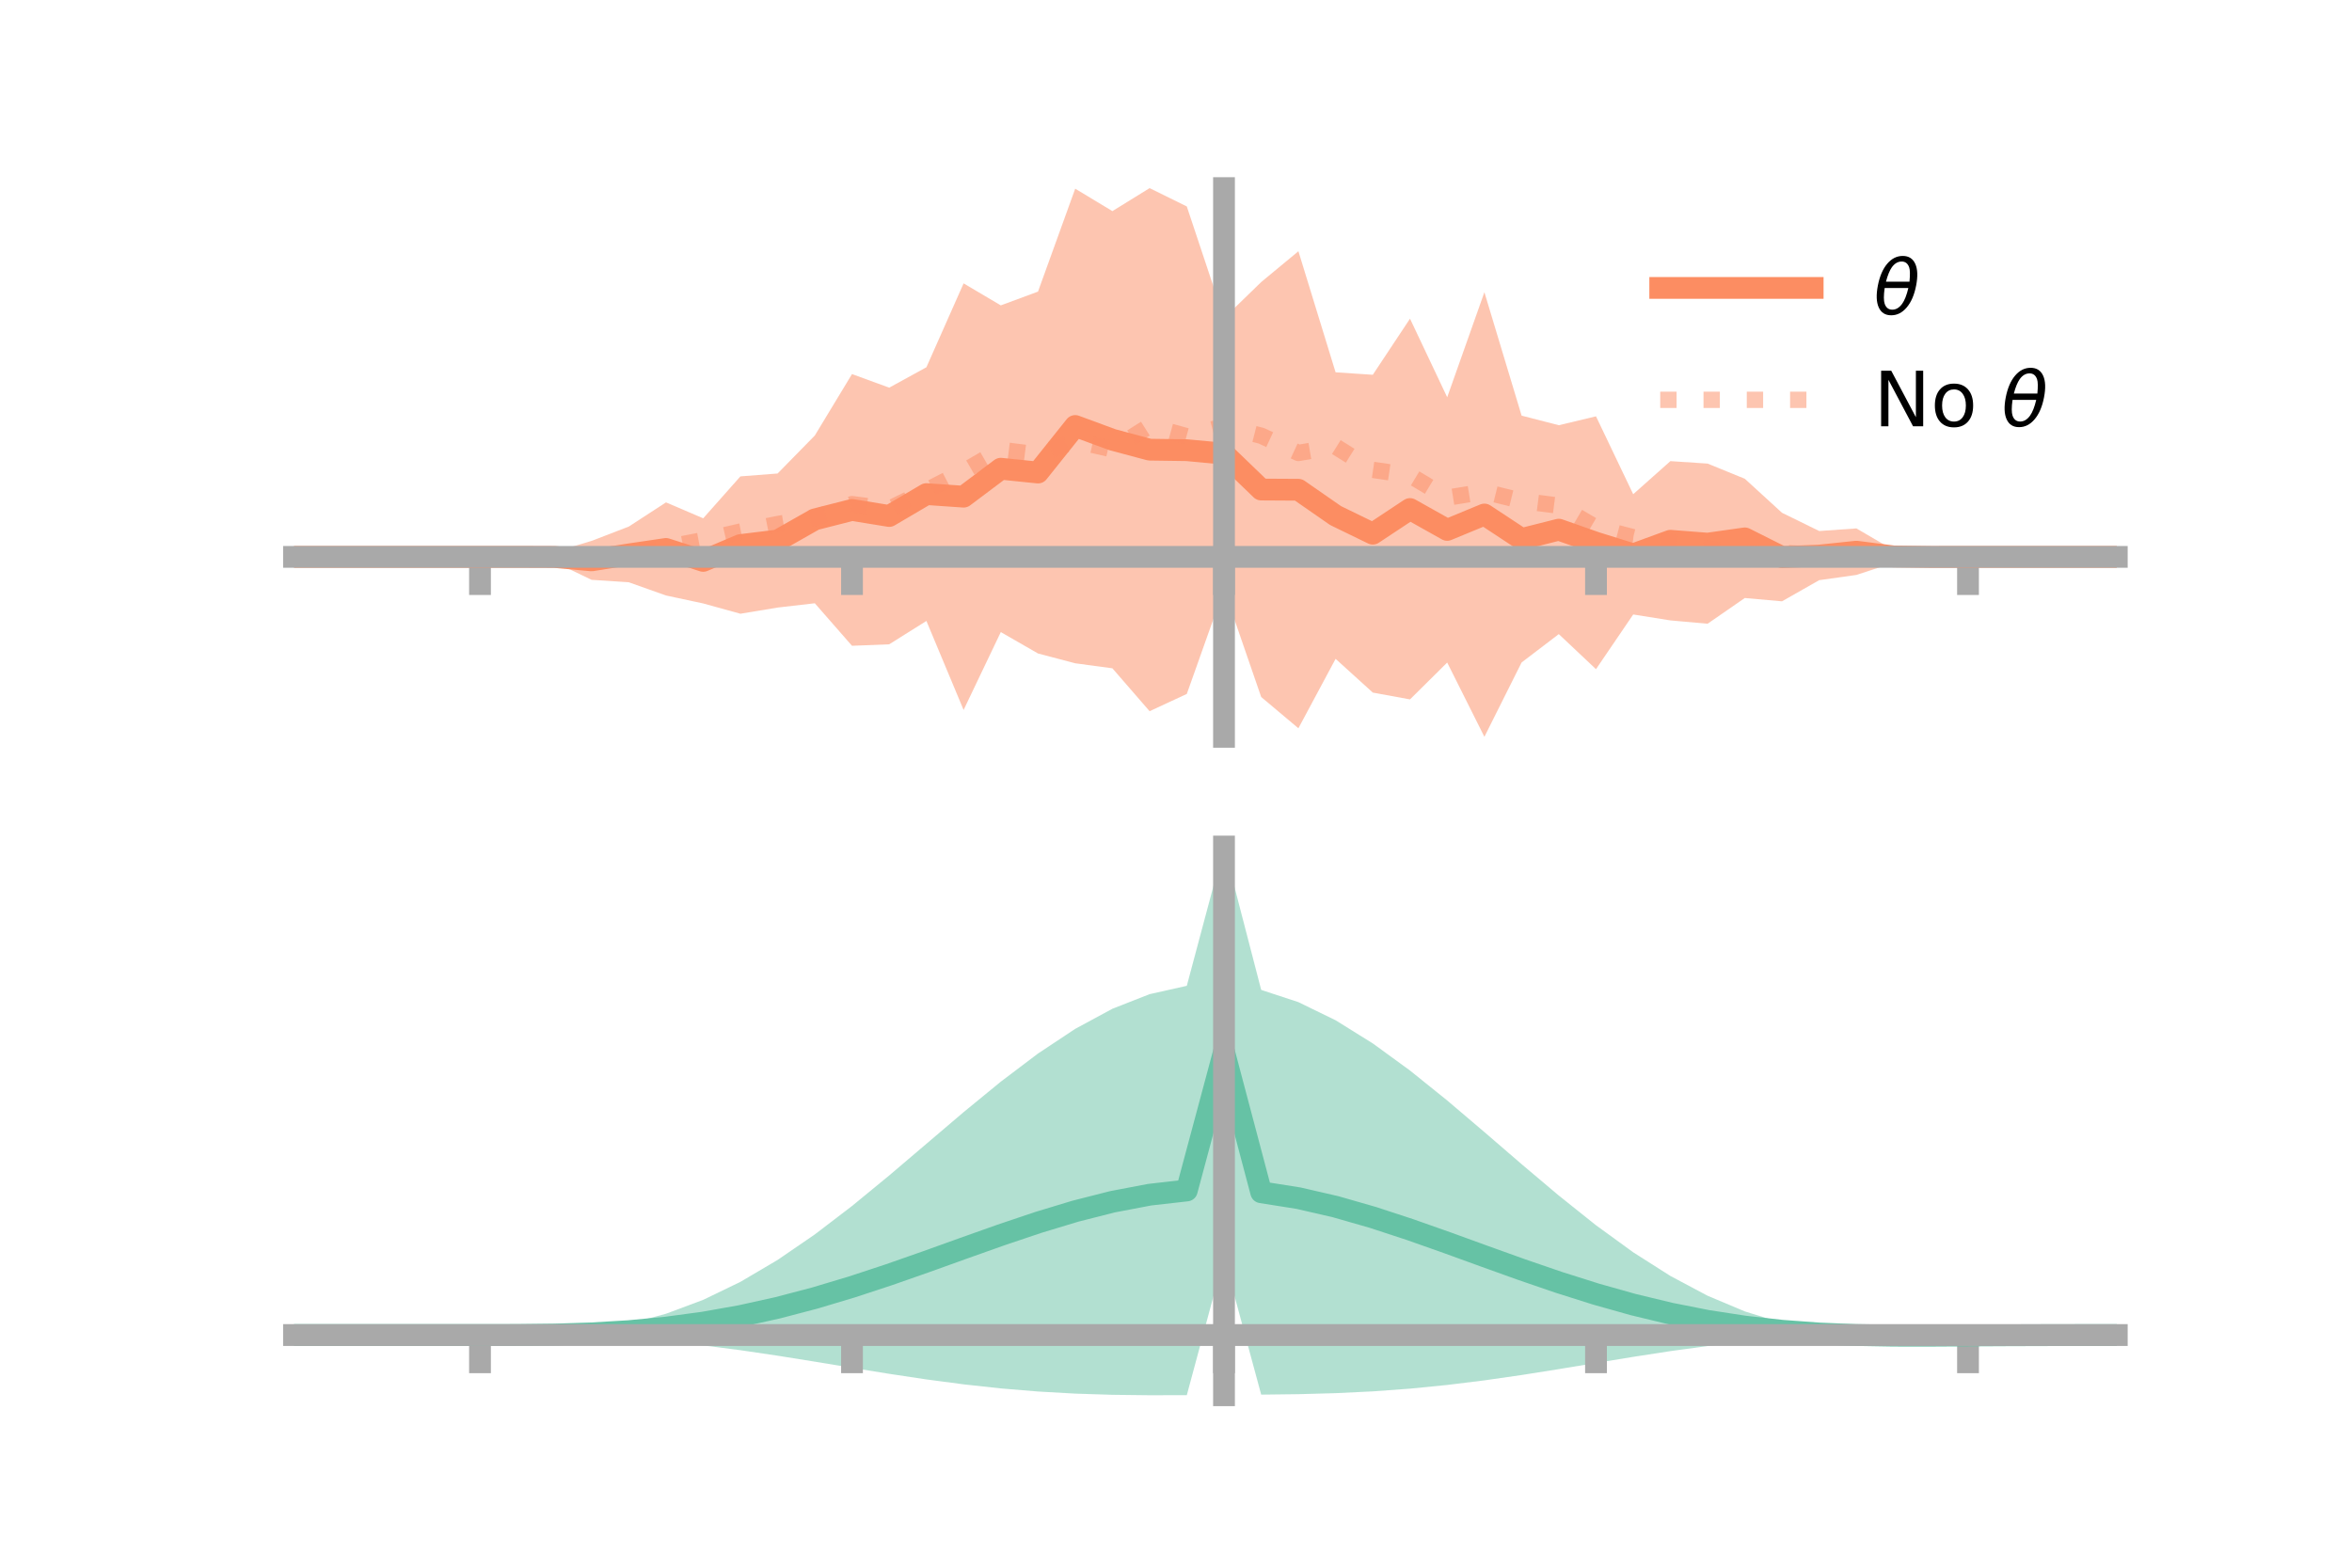 <?xml version="1.0" encoding="utf-8" standalone="no"?>
<!DOCTYPE svg PUBLIC "-//W3C//DTD SVG 1.1//EN"
  "http://www.w3.org/Graphics/SVG/1.1/DTD/svg11.dtd">
<!-- Created with matplotlib (https://matplotlib.org/) -->
<svg height="144pt" version="1.1" viewBox="0 0 216 144" width="216pt" xmlns="http://www.w3.org/2000/svg" xmlns:xlink="http://www.w3.org/1999/xlink">
 <defs>
  <style type="text/css">*{stroke-linecap:butt;stroke-linejoin:round;}</style>
 </defs>
 <g id="figure_1">
  <g id="patch_1">
   <path d="M 0 144 
L 216 144 
L 216 0 
L 0 0 
z
" style="fill:none;"/>
  </g>
  <g id="axes_1">
   <g id="patch_2">
    <path d="M 27 67.68 
L 194.4 67.68 
L 194.4 17.28 
L 27 17.28 
z
" style="fill:none;"/>
   </g>
   <g id="PolyCollection_1">
    <path clip-path="url(#p5a81279a23)" d="M 27 51.153 
L 27 51.153 
L 30.416 51.153 
L 33.833 51.153 
L 37.249 51.153 
L 40.665 51.153 
L 44.082 51.153 
L 47.498 51.125 
L 50.914 50.71 
L 54.331 49.683 
L 57.747 48.368 
L 61.163 46.146 
L 64.58 47.609 
L 67.996 43.758 
L 71.412 43.493 
L 74.829 40.006 
L 78.245 34.361 
L 81.661 35.609 
L 85.078 33.735 
L 88.494 26.03 
L 91.91 28.05 
L 95.327 26.786 
L 98.743 17.332 
L 102.159 19.392 
L 105.576 17.28 
L 108.992 18.963 
L 112.408 29.227 
L 115.824 25.909 
L 119.241 23.077 
L 122.657 34.199 
L 126.073 34.425 
L 129.49 29.272 
L 132.906 36.489 
L 136.322 26.841 
L 139.739 38.178 
L 143.155 39.059 
L 146.571 38.242 
L 149.988 45.396 
L 153.404 42.357 
L 156.82 42.583 
L 160.237 43.977 
L 163.653 47.101 
L 167.069 48.777 
L 170.486 48.538 
L 173.902 50.534 
L 177.318 51.137 
L 180.735 51.153 
L 184.151 51.153 
L 187.567 51.153 
L 190.984 51.153 
L 194.4 51.153 
L 194.4 51.153 
L 194.4 51.153 
L 190.984 51.153 
L 187.567 51.153 
L 184.151 51.153 
L 180.735 51.153 
L 177.318 51.176 
L 173.902 51.687 
L 170.486 52.811 
L 167.069 53.291 
L 163.653 55.235 
L 160.237 54.93 
L 156.82 57.293 
L 153.404 56.987 
L 149.988 56.443 
L 146.571 61.467 
L 143.155 58.246 
L 139.739 60.851 
L 136.322 67.68 
L 132.906 60.858 
L 129.49 64.243 
L 126.073 63.617 
L 122.657 60.518 
L 119.241 66.895 
L 115.824 64.023 
L 112.408 54.121 
L 108.992 63.741 
L 105.576 65.328 
L 102.159 61.388 
L 98.743 60.926 
L 95.327 60.025 
L 91.91 58.06 
L 88.494 65.213 
L 85.078 57.037 
L 81.661 59.183 
L 78.245 59.319 
L 74.829 55.413 
L 71.412 55.808 
L 67.996 56.375 
L 64.58 55.43 
L 61.163 54.698 
L 57.747 53.485 
L 54.331 53.261 
L 50.914 51.615 
L 47.498 51.174 
L 44.082 51.153 
L 40.665 51.153 
L 37.249 51.153 
L 33.833 51.153 
L 30.416 51.153 
L 27 51.153 
z
" style="fill:#fc8d62;fill-opacity:0.5;"/>
   </g>
   <g id="matplotlib.axis_1">
    <g id="xtick_1">
     <g id="line2d_1">
      <defs>
       <path d="M 0 0 
L 0 3.5 
" id="m07b93f5039" style="stroke:#a9a9a9;stroke-width:2;"/>
      </defs>
      <g>
       <use style="fill:#a9a9a9;stroke:#a9a9a9;stroke-width:2;" x="44.082" xlink:href="#m07b93f5039" y="51.153"/>
      </g>
     </g>
    </g>
    <g id="xtick_2">
     <g id="line2d_2">
      <g>
       <use style="fill:#a9a9a9;stroke:#a9a9a9;stroke-width:2;" x="78.245" xlink:href="#m07b93f5039" y="51.153"/>
      </g>
     </g>
    </g>
    <g id="xtick_3">
     <g id="line2d_3">
      <g>
       <use style="fill:#a9a9a9;stroke:#a9a9a9;stroke-width:2;" x="112.408" xlink:href="#m07b93f5039" y="51.153"/>
      </g>
     </g>
    </g>
    <g id="xtick_4">
     <g id="line2d_4">
      <g>
       <use style="fill:#a9a9a9;stroke:#a9a9a9;stroke-width:2;" x="146.571" xlink:href="#m07b93f5039" y="51.153"/>
      </g>
     </g>
    </g>
    <g id="xtick_5">
     <g id="line2d_5">
      <g>
       <use style="fill:#a9a9a9;stroke:#a9a9a9;stroke-width:2;" x="180.735" xlink:href="#m07b93f5039" y="51.153"/>
      </g>
     </g>
    </g>
   </g>
   <g id="matplotlib.axis_2"/>
   <g id="line2d_6">
    <path clip-path="url(#p5a81279a23)" d="M 27 51.153 
L 30.416 51.153 
L 33.833 51.153 
L 37.249 51.153 
L 40.665 51.153 
L 44.082 51.153 
L 47.498 51.15 
L 50.914 51.162 
L 54.331 51.472 
L 57.747 50.926 
L 61.163 50.422 
L 64.58 51.52 
L 67.996 50.067 
L 71.412 49.65 
L 74.829 47.71 
L 78.245 46.84 
L 81.661 47.396 
L 85.078 45.386 
L 88.494 45.622 
L 91.91 43.055 
L 95.327 43.405 
L 98.743 39.129 
L 102.159 40.39 
L 105.576 41.304 
L 108.992 41.352 
L 112.408 41.674 
L 115.824 44.966 
L 119.241 44.986 
L 122.657 47.359 
L 126.073 49.021 
L 129.49 46.757 
L 132.906 48.674 
L 136.322 47.261 
L 139.739 49.514 
L 143.155 48.652 
L 146.571 49.854 
L 149.988 50.92 
L 153.404 49.672 
L 156.82 49.938 
L 160.237 49.453 
L 163.653 51.168 
L 167.069 51.034 
L 170.486 50.674 
L 173.902 51.11 
L 177.318 51.156 
L 180.735 51.153 
L 184.151 51.153 
L 187.567 51.153 
L 190.984 51.153 
L 194.4 51.153 
" style="fill:none;stroke:#fc8d62;stroke-linecap:square;stroke-width:2;"/>
   </g>
   <g id="line2d_7">
    <path clip-path="url(#p5a81279a23)" d="M 27 51.153 
L 30.416 51.153 
L 33.833 51.153 
L 37.249 51.153 
L 40.665 51.153 
L 44.082 51.153 
L 47.498 51.163 
L 50.914 51.06 
L 54.331 51.043 
L 57.747 50.835 
L 61.163 50.274 
L 64.58 49.617 
L 67.996 48.828 
L 71.412 48.141 
L 74.829 47.566 
L 78.245 46.307 
L 81.661 46.743 
L 85.078 45.053 
L 88.494 43.298 
L 91.91 41.318 
L 95.327 41.749 
L 98.743 40.499 
L 102.159 41.278 
L 105.576 39.129 
L 108.992 40.07 
L 112.408 39.15 
L 115.824 40.023 
L 119.241 41.606 
L 122.657 41.024 
L 126.073 43.158 
L 129.49 43.661 
L 132.906 45.715 
L 136.322 45.161 
L 139.739 46.008 
L 143.155 46.447 
L 146.571 48.453 
L 149.988 49.348 
L 153.404 49.774 
L 156.82 50.377 
L 160.237 50.955 
L 163.653 50.781 
L 167.069 50.947 
L 170.486 51.119 
L 173.902 51.222 
L 177.318 51.141 
L 180.735 51.153 
L 184.151 51.153 
L 187.567 51.153 
L 190.984 51.153 
L 194.4 51.153 
" style="fill:none;stroke:#fc8d62;stroke-dasharray:1.5,2.475;stroke-dashoffset:0;stroke-opacity:0.5;stroke-width:1.5;"/>
   </g>
   <g id="patch_3">
    <path d="M 112.408 67.68 
L 112.408 17.28 
" style="fill:none;stroke:#a9a9a9;stroke-linecap:square;stroke-linejoin:miter;stroke-width:2;"/>
   </g>
   <g id="patch_4">
    <path d="M 194.4 67.68 
L 194.4 17.28 
" style="fill:none;"/>
   </g>
   <g id="patch_5">
    <path d="M 27 51.153 
L 194.4 51.153 
" style="fill:none;stroke:#a9a9a9;stroke-linecap:square;stroke-linejoin:miter;stroke-width:2;"/>
   </g>
   <g id="patch_6">
    <path d="M 27 17.28 
L 194.4 17.28 
" style="fill:none;"/>
   </g>
   <g id="legend_1">
    <g id="line2d_8">
     <path d="M 152.47 26.449 
L 166.47 26.449 
" style="fill:none;stroke:#fc8d62;stroke-linecap:square;stroke-width:2;"/>
    </g>
    <g id="line2d_9"/>
    <g id="text_1">
     <!-- $\theta$ -->
     <g transform="translate(172.07 28.899)scale(0.07 -0.07)">
      <defs>
       <path d="M 45.516 34.672 
L 14.453 34.672 
Q 12.359 20.062 14.5 13.875 
Q 17.188 6.25 24.469 6.25 
Q 31.781 6.25 37.359 13.922 
Q 42.234 20.656 45.516 34.672 
z
M 47.016 42.969 
Q 48.344 56.844 46.625 61.719 
Q 43.953 69.438 36.766 69.438 
Q 29.297 69.438 23.828 61.812 
Q 19.531 55.672 16.156 42.969 
z
M 38.188 76.766 
Q 49.906 76.766 54.594 66.406 
Q 59.281 56.109 55.719 37.844 
Q 52.203 19.625 43.453 9.281 
Q 34.766 -1.125 23.047 -1.125 
Q 11.281 -1.125 6.641 9.281 
Q 2 19.625 5.516 37.844 
Q 9.078 56.109 17.719 66.406 
Q 26.422 76.766 38.188 76.766 
z
" id="DejaVuSans-Oblique-952"/>
      </defs>
      <use transform="translate(0 0.234)" xlink:href="#DejaVuSans-Oblique-952"/>
     </g>
    </g>
    <g id="line2d_10">
     <path d="M 152.47 36.724 
L 166.47 36.724 
" style="fill:none;stroke:#fc8d62;stroke-dasharray:1.5,2.475;stroke-dashoffset:0;stroke-opacity:0.5;stroke-width:1.5;"/>
    </g>
    <g id="line2d_11"/>
    <g id="text_2">
     <!-- No $\theta$ -->
     <g transform="translate(172.07 39.174)scale(0.07 -0.07)">
      <defs>
       <path d="M 9.812 72.906 
L 23.094 72.906 
L 55.422 11.922 
L 55.422 72.906 
L 64.984 72.906 
L 64.984 0 
L 51.703 0 
L 19.391 60.984 
L 19.391 0 
L 9.812 0 
z
" id="DejaVuSans-78"/>
       <path d="M 30.609 48.391 
Q 23.391 48.391 19.188 42.75 
Q 14.984 37.109 14.984 27.297 
Q 14.984 17.484 19.156 11.844 
Q 23.344 6.203 30.609 6.203 
Q 37.797 6.203 41.984 11.859 
Q 46.188 17.531 46.188 27.297 
Q 46.188 37.016 41.984 42.703 
Q 37.797 48.391 30.609 48.391 
z
M 30.609 56 
Q 42.328 56 49.016 48.375 
Q 55.719 40.766 55.719 27.297 
Q 55.719 13.875 49.016 6.219 
Q 42.328 -1.422 30.609 -1.422 
Q 18.844 -1.422 12.172 6.219 
Q 5.516 13.875 5.516 27.297 
Q 5.516 40.766 12.172 48.375 
Q 18.844 56 30.609 56 
z
" id="DejaVuSans-111"/>
       <path id="DejaVuSans-32"/>
      </defs>
      <use transform="translate(0 0.234)" xlink:href="#DejaVuSans-78"/>
      <use transform="translate(74.805 0.234)" xlink:href="#DejaVuSans-111"/>
      <use transform="translate(135.986 0.234)" xlink:href="#DejaVuSans-32"/>
      <use transform="translate(167.773 0.234)" xlink:href="#DejaVuSans-Oblique-952"/>
     </g>
    </g>
   </g>
  </g>
  <g id="axes_2">
   <g id="patch_7">
    <path d="M 27 128.16 
L 194.4 128.16 
L 194.4 77.76 
L 27 77.76 
z
" style="fill:none;"/>
   </g>
   <g id="PolyCollection_2">
    <path clip-path="url(#p48cda27e4f)" d="M 27 122.635 
L 27 122.628 
L 30.416 122.63 
L 33.833 122.63 
L 37.249 122.631 
L 40.665 122.631 
L 44.082 122.631 
L 47.498 122.612 
L 50.914 122.49 
L 54.331 122.174 
L 57.747 121.588 
L 61.163 120.674 
L 64.58 119.398 
L 67.996 117.746 
L 71.412 115.731 
L 74.829 113.389 
L 78.245 110.777 
L 81.661 107.972 
L 85.078 105.065 
L 88.494 102.157 
L 91.91 99.357 
L 95.327 96.772 
L 98.743 94.507 
L 102.159 92.66 
L 105.576 91.319 
L 108.992 90.553 
L 112.408 77.76 
L 115.824 90.928 
L 119.241 92.051 
L 122.657 93.717 
L 126.073 95.843 
L 129.49 98.333 
L 132.906 101.084 
L 136.322 103.987 
L 139.739 106.933 
L 143.155 109.818 
L 146.571 112.545 
L 149.988 115.03 
L 153.404 117.204 
L 156.82 119.021 
L 160.237 120.459 
L 163.653 121.518 
L 167.069 122.212 
L 170.486 122.516 
L 173.902 122.53 
L 177.318 122.542 
L 180.735 122.569 
L 184.151 122.592 
L 187.567 122.608 
L 190.984 122.618 
L 194.4 122.625 
L 194.4 122.641 
L 194.4 122.641 
L 190.984 122.654 
L 187.567 122.677 
L 184.151 122.714 
L 180.735 122.771 
L 177.318 122.838 
L 173.902 122.844 
L 170.486 122.742 
L 167.069 122.764 
L 163.653 122.955 
L 160.237 123.251 
L 156.82 123.64 
L 153.404 124.107 
L 149.988 124.634 
L 146.571 125.195 
L 143.155 125.761 
L 139.739 126.303 
L 136.322 126.794 
L 132.906 127.216 
L 129.49 127.554 
L 126.073 127.804 
L 122.657 127.969 
L 119.241 128.062 
L 115.824 128.104 
L 112.408 115.47 
L 108.992 128.152 
L 105.576 128.16 
L 102.159 128.12 
L 98.743 128.011 
L 95.327 127.817 
L 91.91 127.533 
L 88.494 127.159 
L 85.078 126.707 
L 81.661 126.193 
L 78.245 125.64 
L 74.829 125.075 
L 71.412 124.527 
L 67.996 124.022 
L 64.58 123.583 
L 61.163 123.225 
L 57.747 122.956 
L 54.331 122.777 
L 50.914 122.677 
L 47.498 122.637 
L 44.082 122.631 
L 40.665 122.631 
L 37.249 122.631 
L 33.833 122.631 
L 30.416 122.632 
L 27 122.635 
z
" style="fill:#66c2a5;fill-opacity:0.5;"/>
   </g>
   <g id="matplotlib.axis_3">
    <g id="xtick_6">
     <g id="line2d_12">
      <g>
       <use style="fill:#a9a9a9;stroke:#a9a9a9;stroke-width:2;" x="44.082" xlink:href="#m07b93f5039" y="122.631"/>
      </g>
     </g>
    </g>
    <g id="xtick_7">
     <g id="line2d_13">
      <g>
       <use style="fill:#a9a9a9;stroke:#a9a9a9;stroke-width:2;" x="78.245" xlink:href="#m07b93f5039" y="122.631"/>
      </g>
     </g>
    </g>
    <g id="xtick_8">
     <g id="line2d_14">
      <g>
       <use style="fill:#a9a9a9;stroke:#a9a9a9;stroke-width:2;" x="112.408" xlink:href="#m07b93f5039" y="122.631"/>
      </g>
     </g>
    </g>
    <g id="xtick_9">
     <g id="line2d_15">
      <g>
       <use style="fill:#a9a9a9;stroke:#a9a9a9;stroke-width:2;" x="146.571" xlink:href="#m07b93f5039" y="122.631"/>
      </g>
     </g>
    </g>
    <g id="xtick_10">
     <g id="line2d_16">
      <g>
       <use style="fill:#a9a9a9;stroke:#a9a9a9;stroke-width:2;" x="180.735" xlink:href="#m07b93f5039" y="122.631"/>
      </g>
     </g>
    </g>
   </g>
   <g id="matplotlib.axis_4"/>
   <g id="line2d_17">
    <path clip-path="url(#p48cda27e4f)" d="M 27 122.631 
L 30.416 122.631 
L 33.833 122.631 
L 37.249 122.631 
L 40.665 122.631 
L 44.082 122.631 
L 47.498 122.624 
L 50.914 122.584 
L 54.331 122.476 
L 57.747 122.272 
L 61.163 121.949 
L 64.58 121.49 
L 67.996 120.884 
L 71.412 120.129 
L 74.829 119.232 
L 78.245 118.209 
L 81.661 117.083 
L 85.078 115.886 
L 88.494 114.658 
L 91.91 113.445 
L 95.327 112.294 
L 98.743 111.259 
L 102.159 110.39 
L 105.576 109.739 
L 108.992 109.352 
L 112.408 96.615 
L 115.824 109.516 
L 119.241 110.056 
L 122.657 110.843 
L 126.073 111.823 
L 129.49 112.944 
L 132.906 114.15 
L 136.322 115.391 
L 139.739 116.618 
L 143.155 117.79 
L 146.571 118.87 
L 149.988 119.832 
L 153.404 120.655 
L 156.82 121.33 
L 160.237 121.855 
L 163.653 122.236 
L 167.069 122.488 
L 170.486 122.629 
L 173.902 122.687 
L 177.318 122.69 
L 180.735 122.67 
L 184.151 122.653 
L 187.567 122.642 
L 190.984 122.636 
L 194.4 122.633 
" style="fill:none;stroke:#66c2a5;stroke-linecap:square;stroke-width:2;"/>
   </g>
   <g id="patch_8">
    <path d="M 112.408 128.16 
L 112.408 77.76 
" style="fill:none;stroke:#a9a9a9;stroke-linecap:square;stroke-linejoin:miter;stroke-width:2;"/>
   </g>
   <g id="patch_9">
    <path d="M 194.4 128.16 
L 194.4 77.76 
" style="fill:none;"/>
   </g>
   <g id="patch_10">
    <path d="M 27 122.631 
L 194.4 122.631 
" style="fill:none;stroke:#a9a9a9;stroke-linecap:square;stroke-linejoin:miter;stroke-width:2;"/>
   </g>
   <g id="patch_11">
    <path d="M 27 77.76 
L 194.4 77.76 
" style="fill:none;"/>
   </g>
  </g>
 </g>
 <defs>
  <clipPath id="p5a81279a23">
   <rect height="50.4" width="167.4" x="27" y="17.28"/>
  </clipPath>
  <clipPath id="p48cda27e4f">
   <rect height="50.4" width="167.4" x="27" y="77.76"/>
  </clipPath>
 </defs>
</svg>
